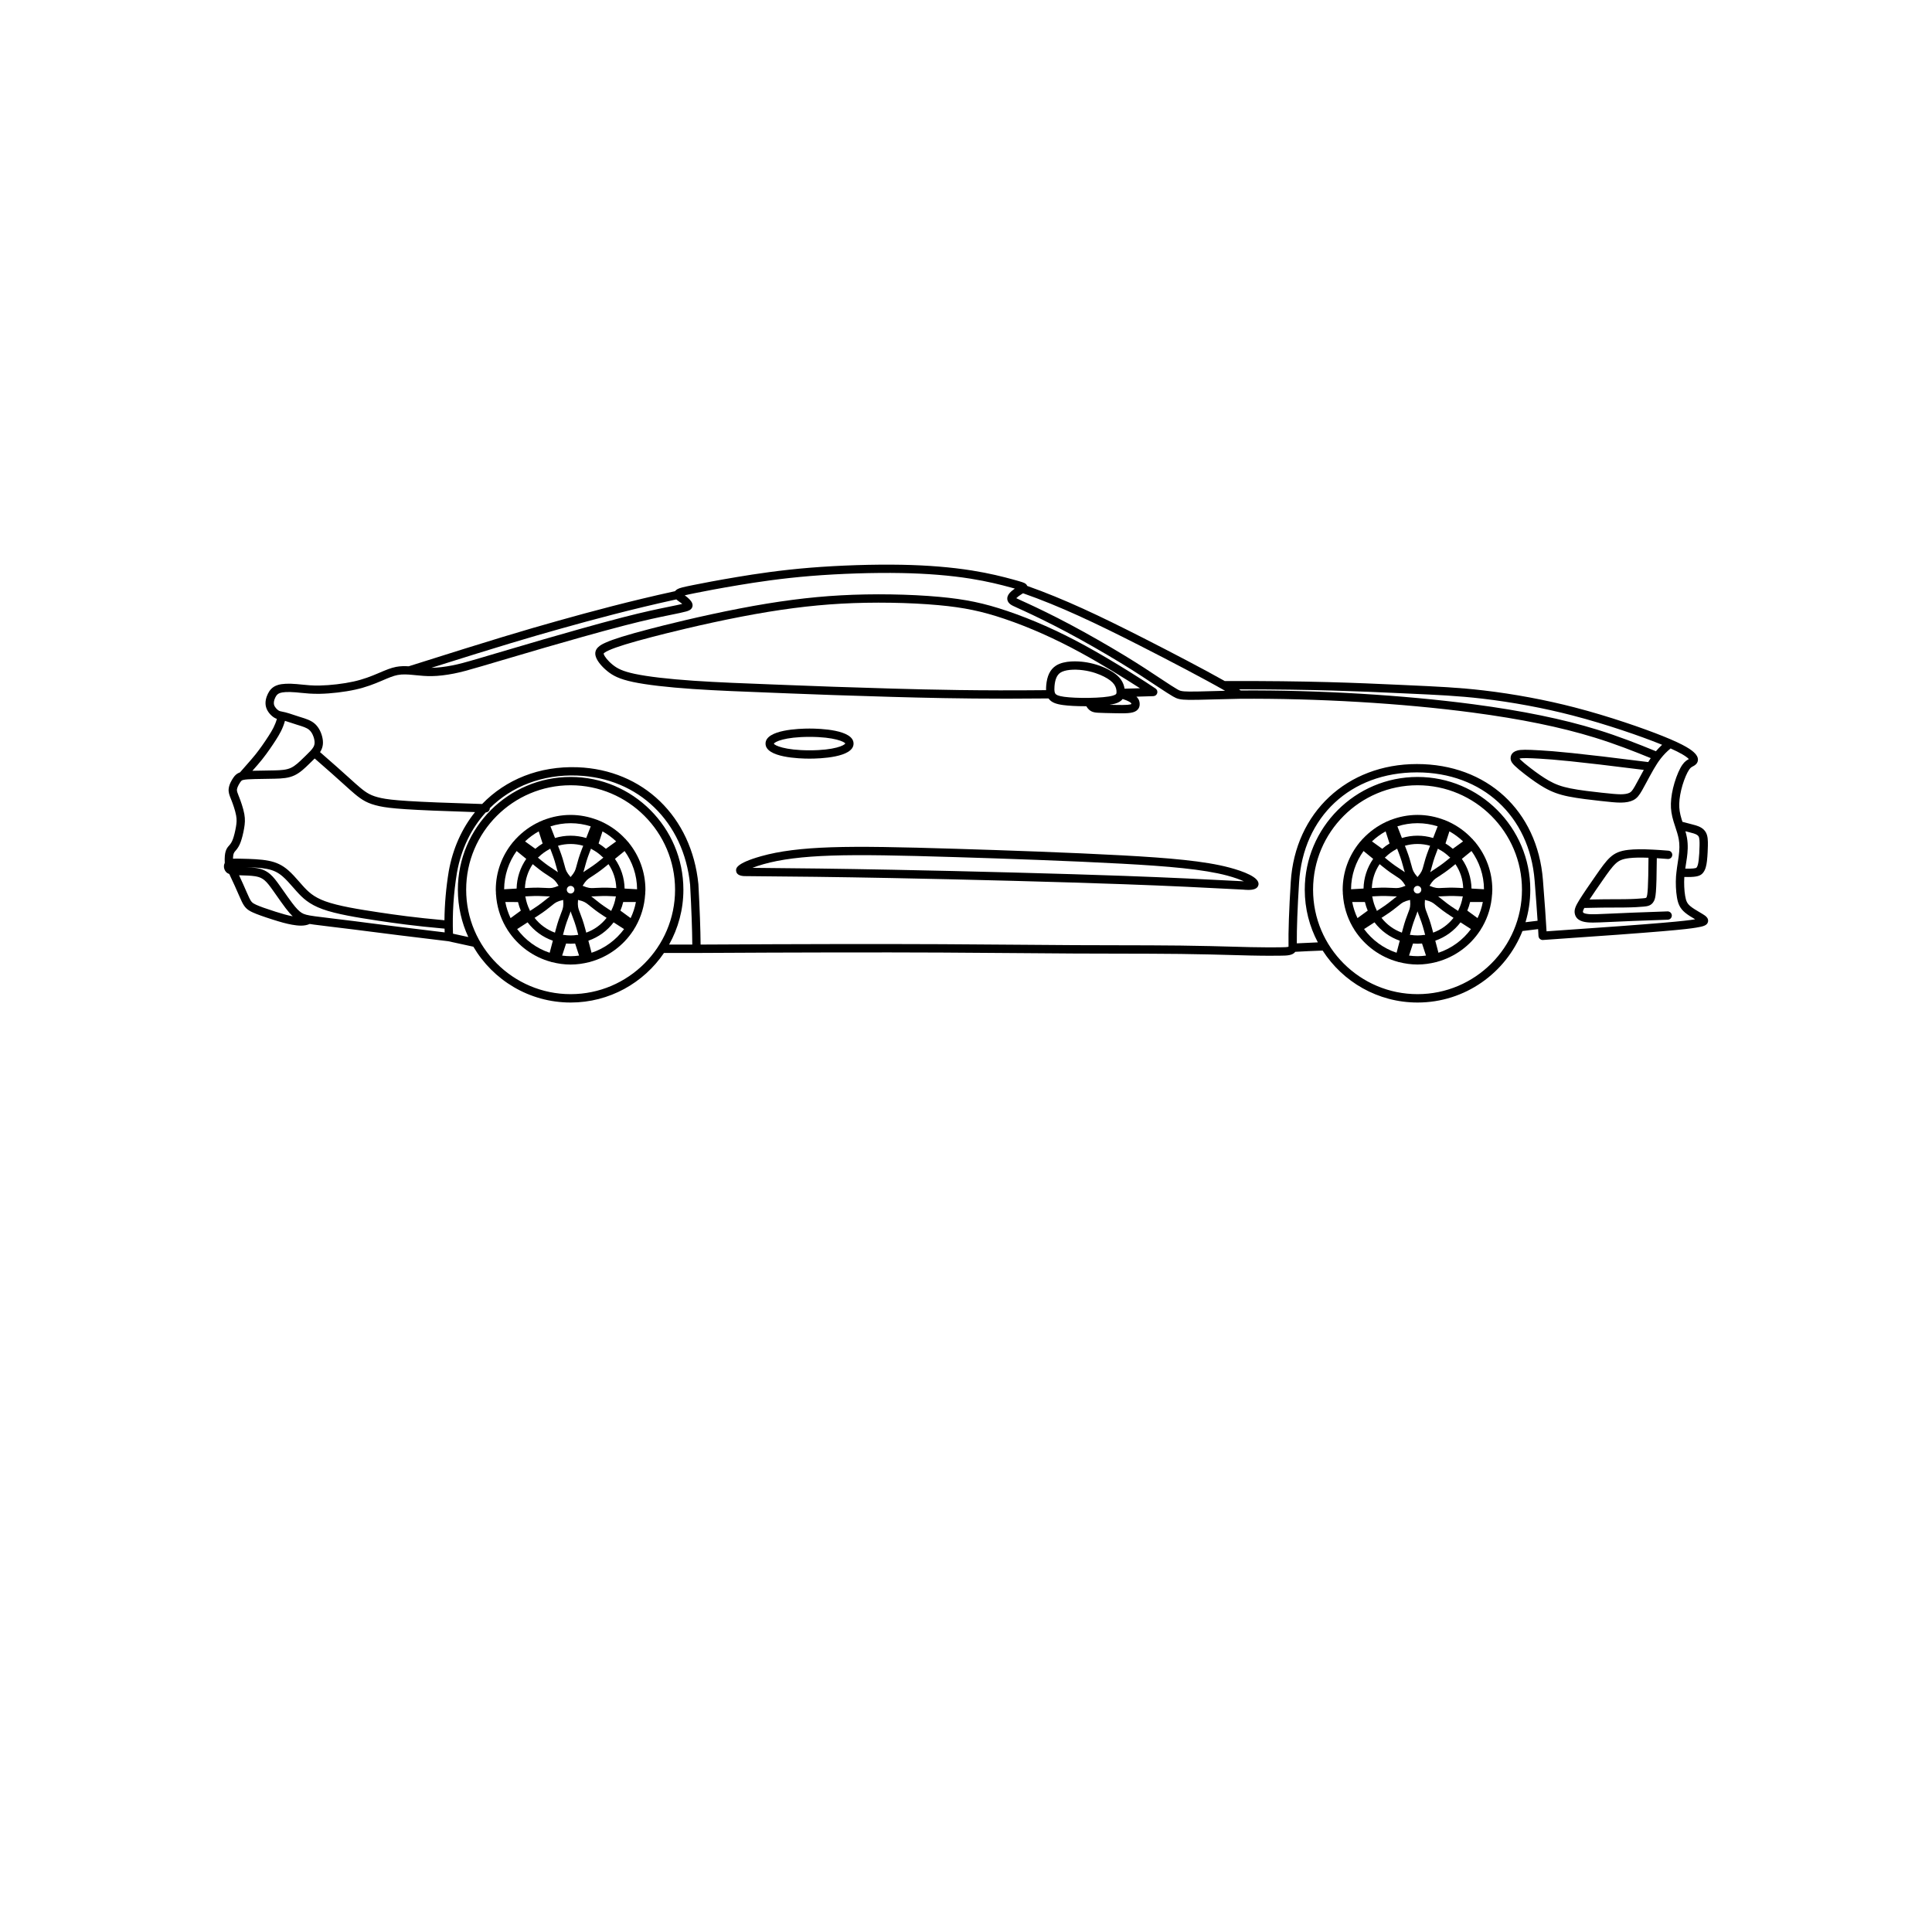 <?xml version="1.0" encoding="UTF-8"?>
<svg width="700pt" height="700pt" version="1.1" viewBox="0 0 700 700" xmlns="http://www.w3.org/2000/svg" xmlns:xlink="http://www.w3.org/1999/xlink">
 <defs>
  <symbol id="y" overflow="visible">
   <path d="m18.766-1.125c-0.969 0.5-1.98 0.875-3.031 1.125-1.043 0.258-2.137 0.391-3.281 0.391-3.398 0-6.09-0.945-8.078-2.844-1.992-1.906-2.984-4.484-2.984-7.734 0-3.258 0.992-5.836 2.984-7.734 1.988-1.906 4.68-2.859 8.078-2.859 1.145 0 2.238 0.133 3.281 0.391 1.051 0.25 2.062 0.625 3.031 1.125v4.219c-0.98-0.656-1.945-1.141-2.891-1.453-0.949-0.312-1.949-0.469-3-0.469-1.875 0-3.352 0.605-4.422 1.812-1.074 1.199-1.609 2.856-1.609 4.969 0 2.106 0.535 3.762 1.609 4.969 1.07 1.199 2.547 1.797 4.422 1.797 1.051 0 2.051-0.148 3-0.453 0.945-0.312 1.91-0.801 2.891-1.469z"/>
  </symbol>
  <symbol id="b" overflow="visible">
   <path d="m13.734-11.141c-0.438-0.195-0.871-0.344-1.297-0.438-0.418-0.102-0.84-0.156-1.266-0.156-1.262 0-2.231 0.406-2.906 1.219-0.68 0.805-1.016 1.953-1.016 3.453v7.062h-4.891v-15.312h4.891v2.516c0.625-1 1.344-1.727 2.156-2.188 0.82-0.469 1.801-0.703 2.938-0.703 0.164 0 0.344 0.012 0.531 0.031 0.195 0.012 0.477 0.039 0.844 0.078z"/>
  </symbol>
  <symbol id="a" overflow="visible">
   <path d="m17.641-7.703v1.406h-11.453c0.125 1.148 0.539 2.008 1.25 2.578 0.707 0.574 1.703 0.859 2.984 0.859 1.031 0 2.082-0.148 3.156-0.453 1.082-0.312 2.191-0.773 3.328-1.391v3.766c-1.156 0.438-2.312 0.766-3.469 0.984-1.156 0.227-2.312 0.344-3.469 0.344-2.773 0-4.93-0.703-6.469-2.109-1.531-1.406-2.297-3.379-2.297-5.922 0-2.5 0.754-4.461 2.266-5.891 1.508-1.438 3.582-2.156 6.219-2.156 2.406 0 4.332 0.73 5.781 2.188 1.445 1.449 2.172 3.383 2.172 5.797zm-5.031-1.625c0-0.926-0.273-1.672-0.812-2.234-0.543-0.57-1.25-0.859-2.125-0.859-0.949 0-1.719 0.266-2.312 0.797s-0.965 1.297-1.109 2.297z"/>
  </symbol>
  <symbol id="e" overflow="visible">
   <path d="m9.219-6.891c-1.023 0-1.793 0.172-2.312 0.516-0.512 0.344-0.766 0.855-0.766 1.531 0 0.625 0.207 1.117 0.625 1.469 0.414 0.344 0.988 0.516 1.719 0.516 0.926 0 1.703-0.328 2.328-0.984 0.633-0.664 0.953-1.492 0.953-2.484v-0.562zm7.469-1.844v8.734h-4.922v-2.266c-0.656 0.93-1.398 1.605-2.219 2.031-0.824 0.414-1.824 0.625-3 0.625-1.586 0-2.871-0.457-3.859-1.375-0.992-0.926-1.484-2.129-1.484-3.609 0-1.789 0.613-3.102 1.844-3.938 1.238-0.844 3.18-1.266 5.828-1.266h2.891v-0.391c0-0.77-0.309-1.332-0.922-1.688-0.617-0.363-1.57-0.547-2.859-0.547-1.055 0-2.031 0.105-2.938 0.312-0.898 0.211-1.73 0.523-2.5 0.938v-3.734c1.039-0.25 2.086-0.441 3.141-0.578 1.062-0.133 2.125-0.203 3.188-0.203 2.758 0 4.75 0.547 5.969 1.641 1.227 1.086 1.844 2.856 1.844 5.312z"/>
  </symbol>
  <symbol id="d" overflow="visible">
   <path d="m7.703-19.656v4.344h5.047v3.5h-5.047v6.5c0 0.711 0.141 1.188 0.422 1.438s0.836 0.375 1.672 0.375h2.516v3.5h-4.188c-1.938 0-3.312-0.398-4.125-1.203-0.805-0.812-1.203-2.18-1.203-4.109v-6.5h-2.422v-3.5h2.422v-4.344z"/>
  </symbol>
  <symbol id="g" overflow="visible">
   <path d="m12.766-13.078v-8.203h4.922v21.281h-4.922v-2.219c-0.668 0.906-1.406 1.57-2.219 1.984s-1.758 0.625-2.828 0.625c-1.887 0-3.434-0.75-4.641-2.25-1.211-1.5-1.812-3.426-1.812-5.781 0-2.363 0.602-4.297 1.812-5.797 1.207-1.5 2.754-2.25 4.641-2.25 1.062 0 2 0.215 2.812 0.641 0.82 0.43 1.566 1.086 2.234 1.969zm-3.219 9.922c1.039 0 1.836-0.379 2.391-1.141 0.551-0.77 0.828-1.883 0.828-3.344 0-1.457-0.277-2.566-0.828-3.328-0.555-0.77-1.352-1.156-2.391-1.156-1.043 0-1.84 0.387-2.391 1.156-0.555 0.762-0.828 1.871-0.828 3.328 0 1.461 0.273 2.574 0.828 3.344 0.551 0.762 1.348 1.141 2.391 1.141z"/>
  </symbol>
  <symbol id="l" overflow="visible">
   <path d="m10.5-3.156c1.051 0 1.852-0.379 2.406-1.141 0.551-0.77 0.828-1.883 0.828-3.344 0-1.457-0.277-2.566-0.828-3.328-0.555-0.77-1.355-1.156-2.406-1.156-1.055 0-1.859 0.387-2.422 1.156-0.555 0.773-0.828 1.883-0.828 3.328 0 1.449 0.273 2.559 0.828 3.328 0.562 0.773 1.367 1.156 2.422 1.156zm-3.25-9.922c0.676-0.883 1.422-1.539 2.234-1.969 0.82-0.426 1.766-0.641 2.828-0.641 1.895 0 3.445 0.75 4.656 2.25 1.207 1.5 1.812 3.434 1.812 5.797 0 2.356-0.605 4.281-1.812 5.781-1.211 1.5-2.762 2.25-4.656 2.25-1.062 0-2.008-0.211-2.828-0.625-0.812-0.426-1.559-1.086-2.234-1.984v2.219h-4.891v-21.281h4.891z"/>
  </symbol>
  <symbol id="f" overflow="visible">
   <path d="m0.344-15.312h4.891l4.125 10.391 3.5-10.391h4.891l-6.438 16.766c-0.648 1.695-1.402 2.883-2.266 3.562-0.867 0.688-2 1.031-3.406 1.031h-2.844v-3.219h1.531c0.832 0 1.438-0.137 1.812-0.406 0.383-0.262 0.68-0.73 0.891-1.406l0.141-0.422z"/>
  </symbol>
  <symbol id="k" overflow="visible">
   <path d="m14.953-3.719h-8.219l-1.312 3.719h-5.281l7.562-20.406h6.266l7.562 20.406h-5.281zm-6.906-3.781h5.578l-2.781-8.125z"/>
  </symbol>
  <symbol id="j" overflow="visible">
   <path d="m2.359-21.281h4.891v21.281h-4.891z"/>
  </symbol>
  <symbol id="x" overflow="visible">
   <path d="m6.219-7.828-5.516-7.484h5.172l3.141 4.531 3.172-4.531h5.172l-5.516 7.453 5.797 7.859h-5.188l-3.438-4.844-3.406 4.844h-5.188z"/>
  </symbol>
  <symbol id="i" overflow="visible">
   <path d="m17.75-9.328v9.328h-4.922v-7.141c0-1.32-0.031-2.234-0.094-2.734s-0.168-0.867-0.312-1.109c-0.188-0.312-0.449-0.555-0.781-0.734-0.324-0.176-0.695-0.266-1.109-0.266-1.023 0-1.824 0.398-2.406 1.188-0.586 0.781-0.875 1.871-0.875 3.266v7.531h-4.891v-15.312h4.891v2.234c0.738-0.883 1.52-1.539 2.344-1.969 0.832-0.426 1.75-0.641 2.75-0.641 1.77 0 3.113 0.547 4.031 1.641 0.914 1.086 1.375 2.656 1.375 4.719z"/>
  </symbol>
  <symbol id="w" overflow="visible">
   <path d="m16.781-19.766v4.312c-1.125-0.5-2.227-0.875-3.297-1.125-1.062-0.258-2.07-0.391-3.016-0.391-1.25 0-2.18 0.18-2.781 0.531-0.605 0.344-0.906 0.883-0.906 1.609 0 0.543 0.203 0.969 0.609 1.281 0.406 0.305 1.141 0.562 2.203 0.781l2.25 0.453c2.269 0.449 3.879 1.141 4.828 2.078 0.957 0.93 1.438 2.246 1.438 3.953 0 2.25-0.668 3.93-2 5.031-1.336 1.094-3.371 1.641-6.109 1.641-1.305 0-2.606-0.125-3.906-0.375-1.305-0.238-2.606-0.598-3.906-1.078v-4.453c1.301 0.699 2.562 1.227 3.781 1.578 1.219 0.344 2.391 0.516 3.516 0.516 1.156 0 2.035-0.188 2.641-0.562 0.613-0.383 0.922-0.938 0.922-1.656 0-0.633-0.211-1.125-0.625-1.469-0.418-0.344-1.246-0.656-2.484-0.938l-2.031-0.438c-2.043-0.438-3.539-1.133-4.484-2.094-0.938-0.957-1.406-2.25-1.406-3.875 0-2.031 0.656-3.594 1.969-4.688s3.195-1.641 5.656-1.641c1.125 0 2.273 0.086 3.453 0.25 1.188 0.168 2.414 0.422 3.688 0.766z"/>
  </symbol>
  <symbol id="h" overflow="visible">
   <path d="m2.359-21.281h4.891v11.594l5.625-5.625h5.688l-7.469 7.031 8.062 8.281h-5.938l-5.969-6.391v6.391h-4.891z"/>
  </symbol>
  <symbol id="c" overflow="visible">
   <path d="m9.641-12.188c-1.086 0-1.914 0.391-2.484 1.172-0.574 0.781-0.859 1.906-0.859 3.375s0.285 2.594 0.859 3.375c0.57 0.773 1.398 1.156 2.484 1.156 1.062 0 1.875-0.383 2.438-1.156 0.57-0.781 0.859-1.906 0.859-3.375s-0.289-2.594-0.859-3.375c-0.562-0.781-1.375-1.172-2.438-1.172zm0-3.5c2.633 0 4.691 0.715 6.172 2.141 1.477 1.418 2.219 3.387 2.219 5.906 0 2.512-0.742 4.481-2.219 5.906-1.48 1.418-3.539 2.125-6.172 2.125-2.648 0-4.715-0.707-6.203-2.125-1.492-1.426-2.234-3.394-2.234-5.906 0-2.519 0.742-4.488 2.234-5.906 1.488-1.426 3.555-2.141 6.203-2.141z"/>
  </symbol>
  <symbol id="v" overflow="visible">
   <path d="m0.984-15.312h4.766l2.562 10.547 2.578-10.547h4.094l2.578 10.438 2.578-10.438h4.75l-4.031 15.312h-5.344l-2.578-10.531-2.578 10.531h-5.344z"/>
  </symbol>
  <symbol id="u" overflow="visible">
   <path d="m14.312-14.828v3.719c-1.043-0.438-2.055-0.766-3.031-0.984-0.98-0.219-1.902-0.328-2.766-0.328-0.93 0-1.621 0.117-2.078 0.344-0.449 0.23-0.672 0.59-0.672 1.078 0 0.387 0.172 0.684 0.516 0.891 0.344 0.211 0.957 0.367 1.844 0.469l0.859 0.125c2.508 0.324 4.195 0.852 5.062 1.578 0.863 0.73 1.297 1.871 1.297 3.422 0 1.637-0.605 2.867-1.812 3.688-1.199 0.812-2.992 1.219-5.375 1.219-1.023 0-2.074-0.078-3.156-0.234-1.074-0.156-2.18-0.395-3.312-0.719v-3.719c0.969 0.48 1.961 0.84 2.984 1.078 1.031 0.23 2.078 0.344 3.141 0.344 0.957 0 1.676-0.129 2.156-0.391 0.477-0.27 0.719-0.664 0.719-1.188 0-0.438-0.168-0.758-0.5-0.969-0.336-0.219-0.996-0.383-1.984-0.5l-0.859-0.109c-2.18-0.27-3.703-0.773-4.578-1.516-0.875-0.738-1.312-1.859-1.312-3.359 0-1.625 0.551-2.828 1.656-3.609 1.113-0.789 2.82-1.188 5.125-1.188 0.895 0 1.836 0.074 2.828 0.219 1 0.137 2.082 0.352 3.25 0.641z"/>
  </symbol>
  <symbol id="t" overflow="visible">
   <path d="m12.422-21.281v3.219h-2.703c-0.688 0-1.172 0.125-1.453 0.375-0.273 0.25-0.406 0.688-0.406 1.312v1.062h4.188v3.5h-4.188v11.812h-4.891v-11.812h-2.438v-3.5h2.438v-1.062c0-1.664 0.461-2.898 1.391-3.703 0.926-0.801 2.367-1.203 4.328-1.203z"/>
  </symbol>
  <symbol id="s" overflow="visible">
   <path d="m16.547-12.766c0.613-0.945 1.348-1.672 2.203-2.172 0.852-0.5 1.789-0.75 2.812-0.75 1.758 0 3.098 0.547 4.016 1.641 0.926 1.086 1.391 2.656 1.391 4.719v9.328h-4.922v-7.984-0.359c0.008-0.133 0.016-0.32 0.016-0.562 0-1.082-0.164-1.863-0.484-2.344-0.312-0.488-0.824-0.734-1.531-0.734-0.93 0-1.648 0.387-2.156 1.156-0.512 0.762-0.773 1.867-0.781 3.312v7.516h-4.922v-7.984c0-1.695-0.148-2.785-0.438-3.266-0.293-0.488-0.812-0.734-1.562-0.734-0.938 0-1.664 0.387-2.172 1.156-0.512 0.762-0.766 1.859-0.766 3.297v7.531h-4.922v-15.312h4.922v2.234c0.602-0.863 1.289-1.516 2.062-1.953 0.781-0.438 1.641-0.656 2.578-0.656 1.062 0 2 0.258 2.812 0.766 0.812 0.512 1.426 1.23 1.844 2.156z"/>
  </symbol>
  <symbol id="r" overflow="visible">
   <path d="m17.75-9.328v9.328h-4.922v-7.109c0-1.344-0.031-2.266-0.094-2.766s-0.168-0.867-0.312-1.109c-0.188-0.312-0.449-0.555-0.781-0.734-0.324-0.176-0.695-0.266-1.109-0.266-1.023 0-1.824 0.398-2.406 1.188-0.586 0.781-0.875 1.871-0.875 3.266v7.531h-4.891v-21.281h4.891v8.203c0.738-0.883 1.52-1.539 2.344-1.969 0.832-0.426 1.75-0.641 2.75-0.641 1.77 0 3.113 0.547 4.031 1.641 0.914 1.086 1.375 2.656 1.375 4.719z"/>
  </symbol>
  <symbol id="q" overflow="visible">
   <path d="m2.578-20.406h5.875l7.422 14v-14h4.984v20.406h-5.875l-7.422-14v14h-4.984z"/>
  </symbol>
  <symbol id="p" overflow="visible">
   <path d="m2.188-5.969v-9.344h4.922v1.531c0 0.836-0.008 1.875-0.016 3.125-0.012 1.25-0.016 2.086-0.016 2.5 0 1.242 0.031 2.133 0.094 2.672 0.07 0.543 0.18 0.934 0.328 1.172 0.207 0.324 0.473 0.574 0.797 0.75 0.32 0.168 0.691 0.25 1.109 0.25 1.02 0 1.82-0.391 2.406-1.172 0.582-0.781 0.875-1.867 0.875-3.266v-7.562h4.891v15.312h-4.891v-2.219c-0.742 0.898-1.523 1.559-2.344 1.984-0.824 0.414-1.734 0.625-2.734 0.625-1.762 0-3.106-0.539-4.031-1.625-0.93-1.082-1.391-2.66-1.391-4.734z"/>
  </symbol>
  <symbol id="o" overflow="visible">
   <path d="m2.578-20.406h8.734c2.594 0 4.582 0.578 5.969 1.734 1.395 1.148 2.094 2.789 2.094 4.922 0 2.137-0.699 3.781-2.094 4.938-1.387 1.156-3.375 1.734-5.969 1.734h-3.484v7.078h-5.25zm5.25 3.812v5.703h2.922c1.02 0 1.805-0.25 2.359-0.75 0.562-0.5 0.844-1.203 0.844-2.109 0-0.914-0.281-1.617-0.844-2.109-0.555-0.488-1.34-0.734-2.359-0.734z"/>
  </symbol>
  <symbol id="n" overflow="visible">
   <path d="m2.359-15.312h4.891v15.031c0 2.051-0.496 3.617-1.484 4.703-0.98 1.082-2.406 1.625-4.281 1.625h-2.422v-3.219h0.859c0.926 0 1.562-0.211 1.906-0.625 0.352-0.418 0.531-1.246 0.531-2.484zm0-5.969h4.891v4h-4.891z"/>
  </symbol>
  <symbol id="m" overflow="visible">
   <path d="m14.719-14.828v3.984c-0.656-0.457-1.324-0.797-2-1.016-0.668-0.219-1.359-0.328-2.078-0.328-1.367 0-2.434 0.402-3.203 1.203-0.762 0.793-1.141 1.906-1.141 3.344 0 1.43 0.379 2.543 1.141 3.344 0.77 0.793 1.836 1.188 3.203 1.188 0.758 0 1.484-0.109 2.172-0.328 0.688-0.227 1.32-0.566 1.906-1.016v4c-0.762 0.281-1.539 0.488-2.328 0.625-0.781 0.145-1.574 0.219-2.375 0.219-2.762 0-4.922-0.707-6.484-2.125-1.555-1.414-2.328-3.383-2.328-5.906 0-2.531 0.773-4.504 2.328-5.922 1.562-1.414 3.723-2.125 6.484-2.125 0.801 0 1.594 0.074 2.375 0.219 0.781 0.137 1.555 0.352 2.328 0.641z"/>
  </symbol>
 </defs>
 <g>
  <path d="m617.68 331.69c-0.484-0.348-1.145-0.734-1.906-1.184-1.137-0.668-2.422-1.422-3.297-2.152-1.145-0.953-1.59-1.824-1.91-3.734-0.344-2.035-0.453-4.606-0.305-6.883 0.469 0.012 0.902 0.02 1.305 0.02 3.309 0 4.59-0.418 5.496-1.551 0.922-1.152 1.215-2.719 1.398-4.242 0.246-2.082 0.312-4.582 0.332-5.559 0.031-1.844 0-3.473-0.703-4.769-0.836-1.543-2.387-2.188-3.641-2.578-0.473-0.145-0.98-0.277-1.75-0.473-0.723-0.184-1.711-0.438-3.121-0.824-0.109-0.328-0.223-0.668-0.316-0.984-0.645-2.125-0.887-3.734-0.84-5.555 0.051-1.984 0.473-4.383 1.18-6.75 0.699-2.328 1.656-4.555 2.445-5.668 0.496-0.703 0.887-0.906 1.34-1.145 0.188-0.098 0.363-0.191 0.523-0.297 0.746-0.473 1.176-1.086 1.27-1.824 0.16-1.254-0.75-2.238-1.051-2.559-1.102-1.184-3.414-2.965-11.605-6.254-6.871-2.758-19.375-7.141-31.988-10.41-10.562-2.742-21.992-4.871-33.055-6.164-9.012-1.051-16.246-1.379-28.234-1.922l-3.352-0.152c-13.449-0.613-31.848-1.441-62.129-1.316-7.617-4.289-19.312-10.398-29.398-15.527-16.012-8.145-28.746-14.184-42.172-18.934-0.121-0.305-0.32-0.578-0.605-0.793-0.496-0.371-1.125-0.609-4.598-1.559-3.578-0.98-8.496-2.234-14.84-3.246-7.5-1.199-16.066-1.898-25.449-2.074-10.18-0.191-22.574 0.207-33.164 1.066-10.871 0.883-19.812 2.254-26.391 3.352-7.125 1.188-12.676 2.258-16.078 2.945-3.703 0.75-4.801 1.035-5.586 1.453-0.426 0.227-0.711 0.492-0.91 0.754-16.504 3.613-30.586 7.418-42.199 10.676-12.555 3.519-23.398 6.75-54.297 16.535-1.484-0.09-3.019-0.086-4.566 0.215-1.906 0.363-3.762 1.156-5.906 2.07l-0.582 0.246c-2.508 1.066-5.266 2.18-8.945 2.996-3.625 0.805-8.418 1.371-12.211 1.441-2.715 0.062-4.789-0.164-6.621-0.352-0.609-0.062-1.195-0.125-1.777-0.172-2.965-0.25-5.156-0.152-6.691 0.297-2.215 0.648-3.152 2.066-3.723 3.227-0.582 1.184-1.168 2.977-0.668 4.801 0.488 1.773 1.895 3.172 2.949 3.824 0.344 0.215 0.664 0.352 0.98 0.469-0.664 2.398-1.719 4.184-2.914 6.047-1.648 2.578-3.32 4.934-4.824 6.824-1.02 1.273-2.008 2.394-3.258 3.809-0.699 0.789-1.477 1.676-2.348 2.684-1.141 0.387-1.812 1.035-2.441 1.957-0.555 0.812-1.508 2.406-1.676 3.969-0.141 1.328 0.277 2.383 0.812 3.711l0.262 0.664c0.371 0.953 1.273 3.383 1.625 5.344 0.277 1.535 0.188 2.641-0.07 4.141-0.289 1.664-0.695 3.309-1.094 4.398-0.41 1.129-0.84 1.742-1.434 2.398-0.953 1.039-1.715 2.269-1.523 6.254-0.145 0.281-0.25 0.586-0.289 0.918-0.094 0.824 0.18 1.695 0.738 2.32 0.328 0.367 0.742 0.594 1.191 0.77 1.602 3.348 2.617 5.68 3.367 7.398 0.469 1.078 0.828 1.902 1.156 2.574 1.031 2.113 1.918 2.996 3.969 3.93 1.477 0.676 3.797 1.508 7.301 2.621 2.695 0.855 4.801 1.461 6.969 1.844 0.992 0.176 2.106 0.332 3.215 0.332 1.102 0 2.191-0.172 3.16-0.609 0.473 0.078 0.977 0.156 1.543 0.234 1.68 0.234 3.894 0.5 6.648 0.828 2.199 0.262 4.746 0.566 7.641 0.93l5.023 0.641c6.062 0.777 14.359 1.84 29.332 3.625l9.109 1.984c7.106 12.086 20.238 20.227 35.242 20.227 14.051 0 26.465-7.129 33.82-17.957h11.777 0.008c37.957-0.211 65.355-0.25 88.84-0.145 11.102 0.051 20.43 0.129 28.906 0.203 6.773 0.059 13.008 0.109 19.168 0.141 5.367 0.027 10.68 0.035 15.816 0.043 8.141 0.016 15.828 0.027 22.578 0.109 7.773 0.094 14.285 0.273 19.512 0.418 2.168 0.059 4.102 0.113 5.797 0.152 2.969 0.066 5.227 0.086 7.023 0.086 1.445 0 2.598-0.012 3.586-0.023l0.625-0.008c2.031-0.02 4.102-0.066 5.106-1.391 2.809-0.164 6.129-0.316 9.91-0.457 7.273 11.312 19.965 18.828 34.383 18.828 17.25 0 32.031-10.754 38.012-25.906l5.672-0.695c0.055 0.918 0.098 1.773 0.133 2.5 0 0.008 0.004 0.012 0.004 0.016 0 0.004-0.004 0.012-0.004 0.016 0.008 0.105 0.051 0.199 0.078 0.297 0.023 0.082 0.027 0.172 0.066 0.246 0.051 0.105 0.129 0.188 0.199 0.277 0.047 0.059 0.078 0.125 0.129 0.176 0.09 0.086 0.199 0.141 0.309 0.199 0.055 0.031 0.102 0.078 0.16 0.102 0.176 0.07 0.363 0.109 0.562 0.109h0.07 0.004 0.027c44.785-3.051 51.973-3.883 55.5-4.473 2.469-0.414 3.996-0.734 4.316-2.109 0.281-1.262-0.809-2.043-1.164-2.301zm-4.129-29.754c1.055 0.328 1.637 0.68 1.887 1.137 0.352 0.652 0.363 1.977 0.34 3.281-0.035 1.973-0.148 3.887-0.312 5.258-0.172 1.438-0.402 2.273-0.758 2.715-0.258 0.32-1.621 0.449-4.106 0.402 0.082-0.57 0.168-1.141 0.258-1.699 0.125-0.789 0.25-1.566 0.352-2.336 0.254-1.91 0.484-4.449 0.008-7.148-0.141-0.801-0.34-1.594-0.566-2.375 0.5 0.129 0.934 0.242 1.293 0.336 0.711 0.18 1.176 0.297 1.605 0.43zm-107.79-50.848 3.352 0.152c11.918 0.539 19.113 0.863 28.02 1.902 10.93 1.277 22.219 3.383 32.648 6.09 12.477 3.238 24.832 7.566 31.621 10.293 0.281 0.113 0.535 0.223 0.809 0.332-0.84 0.77-1.582 1.547-2.242 2.332-6.457-2.644-13.414-5.402-21.297-7.832-12.449-3.836-27.105-6.84-44.812-9.184-25.484-3.371-56.188-5.184-84.312-5.004-0.207-0.133-0.414-0.266-0.645-0.41 27.184-0.016 44.215 0.754 56.859 1.328zm-136.8-35c0.535-0.398 1.164-0.793 1.66-1.105l0.047-0.031c13.465 4.723 26.219 10.77 42.328 18.965 10.816 5.504 23.477 12.125 30.879 16.371-1.695 0.043-3.246 0.086-4.648 0.121-3.738 0.102-6.43 0.18-8.289 0.156-3.027-0.031-3.496-0.301-4.43-0.844-1.152-0.668-2.836-1.746-5.82-3.727l-0.84-0.555c-2.902-1.93-6.879-4.57-12.203-7.812-6.219-3.789-13.652-8.027-19.887-11.344-6.332-3.367-11.875-6.016-15.406-7.644-0.984-0.453-1.762-0.805-2.375-1.082-0.836-0.379-1.406-0.637-1.766-0.828 0.152-0.156 0.387-0.367 0.75-0.641zm-165.78 11.68c11.531-3.234 25.508-7.012 41.863-10.598 0.309 0.281 0.656 0.547 1.043 0.816 0.25 0.176 0.52 0.363 0.781 0.566 0.113 0.09 0.223 0.176 0.316 0.262-1.078 0.266-2.781 0.613-5.496 1.168-3.238 0.66-8.129 1.656-16.125 3.719-9.348 2.414-22.047 6.051-28.781 8-6.609 1.914-12.477 3.656-17.199 5.055l-5.676 1.68c-5.488 1.613-7.641 2.184-10.016 2.652-2.707 0.535-5.285 0.836-7.453 0.871h-0.137c25.352-7.996 35.406-10.973 46.879-14.191zm-108.25 47.441c1.984-2.488 3.82-5.223 5.008-7.078 1.305-2.035 2.531-4.117 3.305-6.953 0.676 0.195 1.48 0.461 2.32 0.742 0.641 0.215 1.309 0.434 1.973 0.645l0.629 0.195c1.477 0.457 2.875 0.887 3.777 1.621 1.145 0.934 1.66 2.461 1.867 3.289 0.305 1.227 0.238 2.109-0.219 2.949-0.512 0.938-1.594 1.984-2.844 3.195l-0.859 0.828c-1.406 1.375-2.863 2.801-4.445 3.547-1.637 0.773-3.598 0.879-5.992 0.938-1.277 0.031-2.625 0.051-3.914 0.07-1.176 0.02-2.305 0.035-3.297 0.059-0.289 0.008-0.535 0.016-0.801 0.023 0.043-0.047 0.09-0.102 0.133-0.148 1.23-1.391 2.293-2.59 3.359-3.922zm-7.715 29.824c0.461-1.266 0.91-3.055 1.23-4.914 0.305-1.754 0.422-3.234 0.07-5.191-0.398-2.219-1.379-4.867-1.781-5.902l-0.273-0.691c-0.457-1.141-0.672-1.715-0.613-2.273 0.07-0.641 0.516-1.633 1.168-2.59 0.449-0.66 0.613-0.758 1.102-0.879 0.824-0.207 2.273-0.281 4.195-0.324 0.984-0.023 2.106-0.039 3.269-0.059 1.297-0.02 2.652-0.039 3.941-0.07 2.754-0.066 5.035-0.199 7.203-1.227 2.039-0.961 3.754-2.637 5.266-4.117l0.844-0.82c0.414-0.402 0.805-0.785 1.18-1.16 4.914 4.262 8.082 7.117 10.422 9.23 1.695 1.531 2.922 2.637 4.012 3.555 2.758 2.316 4.805 3.578 8.977 4.484 3.918 0.852 10.043 1.383 34.68 2.156-4.719 5.879-8.039 13.137-9.523 21.449-0.98 5.961-1.496 11.902-1.555 17.734-10.754-0.965-17.66-1.945-23.809-2.867-7.215-1.086-14.656-2.289-19.367-4.004-4.293-1.562-6.262-3.504-8.219-5.695-0.402-0.449-0.793-0.895-1.168-1.324-1.379-1.574-2.688-3.059-4.102-4.277-2.117-1.828-4.246-2.844-7.113-3.402-2.887-0.562-6.598-0.648-9.309-0.715l-0.539-0.012c-1.254-0.031-2.219-0.051-3 0 0.039-1.867 0.438-2.328 0.855-2.785 0.883-0.977 1.469-1.965 1.957-3.309zm12.559 25.277c-3.336-1.059-5.613-1.875-6.961-2.488-1.41-0.645-1.785-1.02-2.512-2.508-0.312-0.641-0.656-1.43-1.102-2.457-0.617-1.422-1.418-3.254-2.574-5.727l0.664 0.02c1.633 0.039 3.66 0.09 5.141 0.332 1.879 0.305 2.793 0.922 3.504 1.539 0.906 0.789 1.742 1.879 3.062 3.742l1.082 1.535c1.102 1.57 2.348 3.352 3.426 4.762 0.969 1.273 1.781 2.211 2.543 2.941-1.902-0.363-3.766-0.895-6.273-1.691zm28.637 3.441c-2.902-0.363-5.453-0.668-7.66-0.934-2.731-0.328-4.926-0.59-6.59-0.82-2.91-0.402-3.965-0.68-4.91-1.281-0.953-0.605-1.926-1.617-3.348-3.484-1.039-1.363-2.269-3.117-3.356-4.664l-1.09-1.547c-1.246-1.754-2.297-3.184-3.539-4.269-1.395-1.215-2.934-1.906-5-2.242-1.141-0.188-2.492-0.27-3.781-0.32 2.414 0.066 5.309 0.191 7.539 0.629 2.348 0.457 4.004 1.246 5.723 2.727 1.254 1.082 2.438 2.426 3.805 3.984 0.383 0.438 0.777 0.887 1.188 1.344 2.152 2.406 4.492 4.719 9.438 6.519 4.973 1.812 12.582 3.047 19.949 4.156 6.254 0.941 13.289 1.938 24.301 2.918 0.008 0.453 0.012 0.906 0.027 1.359-13.914-1.664-21.828-2.676-27.656-3.422zm78.332 26.449c-20.867 0-37.844-16.977-37.844-37.844 0-20.867 16.977-37.844 37.844-37.844 20.867 0 37.844 16.977 37.844 37.844 0 20.867-16.977 37.844-37.844 37.844zm40.859-37.84c0-22.527-18.328-40.855-40.855-40.855s-40.855 18.328-40.855 40.855c0 6.121 1.363 11.93 3.785 17.148l-5.551-1.211c-0.262-7.219 0.203-14.645 1.43-22.098 1.543-8.637 5.211-16.066 10.441-21.848 0.793-0.023 1.441-0.652 1.465-1.453 0-0.027-0.012-0.047-0.012-0.074 7.957-7.918 19.078-12.316 31.719-11.824 22.172 0.84 38.602 16.766 40.871 39.559 0.484 8.953 0.746 16.219 0.789 21.684h-8.406c3.293-5.891 5.18-12.668 5.18-19.883zm265.99 37.84c-20.867 0-37.844-16.977-37.844-37.844 0-20.867 16.977-37.844 37.844-37.844s37.844 16.977 37.844 37.844c0 20.867-16.977 37.844-37.844 37.844zm39.121-26.062c1.125-3.731 1.738-7.684 1.738-11.777 0-22.527-18.328-40.855-40.855-40.855-22.531 0-40.859 18.328-40.859 40.855 0 6.887 1.719 13.379 4.742 19.078-2.828 0.109-5.375 0.23-7.625 0.355-0.035-5.367 0.238-12.762 0.82-22.062 1.488-23.855 18.648-39.883 42.699-39.883 23.664 0 40.801 15.75 42.648 39.195 0.465 5.914 0.824 10.777 1.07 14.562zm61.305-1.035c-3.414 0.57-10.418 1.379-53.676 4.336-0.223-4.094-0.664-10.348-1.316-18.637-1.98-25.105-20.328-41.973-45.656-41.973-25.344 0-44.141 17.562-45.707 42.711-0.629 10.078-0.902 17.961-0.812 23.477-0.453 0.176-1.734 0.191-2.773 0.203l-0.539 0.008c-2.195 0.023-5.199 0.055-10.508-0.062-1.691-0.039-3.621-0.094-5.781-0.152-5.238-0.145-11.762-0.324-19.562-0.418-6.766-0.082-14.461-0.094-22.609-0.109-5.133-0.008-10.445-0.02-15.809-0.043-6.156-0.031-12.387-0.082-19.16-0.141-8.48-0.07-17.809-0.152-28.918-0.203-23.176-0.105-50.18-0.066-87.359 0.137-0.043-5.516-0.309-12.84-0.797-21.906-2.434-24.422-20.023-41.438-43.762-42.34-13.875-0.508-26.035 4.445-34.59 13.316-26.324-0.809-32.84-1.348-36.621-2.168-3.594-0.781-5.207-1.773-7.676-3.848-1.07-0.898-2.269-1.98-3.93-3.481-2.356-2.125-5.547-5.008-10.512-9.309 0.094-0.145 0.203-0.289 0.285-0.438 0.832-1.52 0.992-3.148 0.504-5.121-0.512-2.059-1.535-3.797-2.887-4.898-1.359-1.105-3.106-1.645-4.793-2.168l-0.613-0.191c-0.648-0.203-1.301-0.418-1.926-0.629-1.141-0.379-2.219-0.738-3.098-0.957-0.375-0.094-0.695-0.156-0.996-0.215-0.004 0-0.008-0.004-0.012-0.004h-0.012c-0.031-0.008-0.074-0.016-0.102-0.023-0.684-0.133-1-0.199-1.371-0.43-0.621-0.387-1.406-1.242-1.637-2.066-0.195-0.711-0.031-1.656 0.465-2.668 0.473-0.961 0.961-1.395 1.863-1.66 0.793-0.23 2.402-0.453 5.59-0.184 0.562 0.047 1.129 0.105 1.719 0.168 1.918 0.195 4.094 0.418 6.988 0.363 3.977-0.074 9.004-0.668 12.809-1.516 3.93-0.871 6.836-2.039 9.473-3.164l0.586-0.25c2.066-0.883 3.699-1.578 5.289-1.883 1.785-0.34 3.691-0.207 5.488-0.035l1.031 0.102c1.758 0.176 3.75 0.375 5.898 0.336 2.348-0.039 5.109-0.359 7.988-0.93 2.719-0.535 5.258-1.242 10.281-2.719l5.68-1.68c4.715-1.398 10.578-3.137 17.18-5.051 6.719-1.945 19.387-5.57 28.695-7.977 7.918-2.047 12.766-3.031 15.992-3.688 3.356-0.684 5.203-1.059 6.324-1.383 0.809-0.234 1.711-0.555 2.117-1.402 0.172-0.352 0.312-0.918 0.027-1.625-0.379-0.938-1.453-1.871-2.062-2.344-0.207-0.16-0.418-0.316-0.629-0.465 0.816-0.207 2-0.457 3.566-0.773 3.379-0.684 8.895-1.746 15.977-2.926 6.519-1.086 15.379-2.441 26.141-3.32 10.496-0.852 22.781-1.25 32.863-1.059 9.246 0.176 17.668 0.859 25.031 2.035 6.199 0.992 11.016 2.219 14.516 3.18 0.375 0.105 0.949 0.262 1.527 0.422-0.191 0.133-0.379 0.266-0.559 0.398-1.02 0.758-1.641 1.441-1.953 2.141-0.52 1.156-0.188 2.332 0.887 3.144 0.5 0.379 1.086 0.641 2.641 1.348 0.609 0.277 1.379 0.625 2.356 1.074 3.5 1.613 8.984 4.234 15.254 7.57 6.188 3.289 13.562 7.496 19.73 11.258 5.277 3.215 9.223 5.836 12.105 7.75l0.84 0.559c3.078 2.039 4.754 3.113 5.973 3.82 1.484 0.859 2.434 1.215 5.914 1.25 1.906 0.02 4.629-0.055 8.402-0.156 2.719-0.074 5.973-0.16 9.832-0.238 28.117-0.207 58.84 1.609 84.32 4.977 17.535 2.32 32.031 5.289 44.316 9.074 7.477 2.305 14.137 4.918 20.328 7.449-0.316 0.477-0.625 0.953-0.91 1.43-26.477-3.352-34.047-3.945-39.055-4.238-5.148-0.301-7.012-0.293-8.312 0.035-2.445 0.617-2.523 2.402-2.492 2.938 0.07 1.125 0.781 1.906 1.504 2.609 0.828 0.809 2.008 1.801 3.715 3.117 2.672 2.066 5.039 3.691 7.035 4.828 2.723 1.555 5.25 2.477 8.73 3.184 3.609 0.73 8.473 1.27 11.691 1.625 3.215 0.352 5.363 0.59 7.133 0.59h0.113c1.922-0.012 3.418-0.312 4.574-0.91 1.34-0.699 2.106-1.738 3.137-3.531 0.438-0.766 0.953-1.727 1.539-2.812 0.719-1.344 1.547-2.883 2.465-4.488 0.105-0.184 0.207-0.363 0.316-0.547 0.004-0.012 0.012-0.02 0.02-0.031 1.418-2.438 3.117-4.965 5.996-7.305 3.445 1.543 5.66 2.836 6.609 3.852-0.59 0.312-1.449 0.793-2.328 2.039-0.988 1.398-2.062 3.844-2.871 6.543-0.785 2.613-1.25 5.289-1.305 7.535-0.055 2.137 0.234 4.082 0.969 6.508 0.184 0.609 0.395 1.242 0.605 1.883 0.496 1.5 1.012 3.055 1.273 4.535 0.316 1.789 0.309 3.711-0.027 6.227-0.098 0.746-0.219 1.496-0.34 2.262-0.176 1.105-0.34 2.254-0.469 3.434-0.008 0.047-0.031 0.086-0.031 0.133 0 0.023 0.012 0.043 0.012 0.066-0.047 0.441-0.105 0.871-0.137 1.328-0.168 2.504-0.043 5.348 0.336 7.606 0.375 2.215 0.996 3.918 2.953 5.547 1.047 0.871 2.426 1.688 3.644 2.402-0.047 0.012-0.105 0.02-0.164 0.027zm-18.445-54.152c-0.625 1.129-1.203 2.199-1.723 3.172-0.566 1.059-1.07 1.992-1.496 2.738-0.945 1.648-1.371 2.074-1.914 2.356-0.707 0.371-1.785 0.562-3.195 0.57-1.57-0.016-3.426-0.191-6.898-0.57-3.164-0.348-7.945-0.875-11.422-1.582-3.184-0.645-5.379-1.445-7.832-2.844-1.875-1.07-4.125-2.617-6.688-4.598-1.59-1.23-2.723-2.176-3.453-2.891-0.207-0.199-0.344-0.348-0.434-0.449 0.016-0.004 0.035-0.008 0.051-0.016 1.027-0.258 3.492-0.176 7.402 0.051 4.875 0.285 12.227 0.859 37.602 4.062z"/>
  <path d="m286.29 251.25c9.621 0.375 19.574 0.758 36.855 1.246 11.332 0.32 24.527 0.645 41.676 0.645 4.715 0 9.738-0.027 15.094-0.082 0.066 0.094 0.125 0.191 0.203 0.285 0.953 1.141 2.414 1.75 5.039 2.106 2.039 0.277 4.898 0.43 8.004 0.43 0.141 0 0.285-0.004 0.426-0.004 1.219 2.035 2.613 2.281 4.383 2.371 1.355 0.07 3.426 0.129 6.152 0.172 0.859 0.016 1.625 0.027 2.316 0.027 0.863 0 1.609-0.02 2.262-0.07 1.438-0.113 2.387-0.387 3.078-0.891 0.648-0.473 1.363-1.391 1.09-3.059-0.129-0.77-0.484-1.422-1.117-2.008 2.012-0.059 4.055-0.121 6.133-0.188 0.652-0.02 1.215-0.457 1.398-1.082s-0.055-1.297-0.594-1.668c-2.926-2.016-14.938-9.781-25.703-15.656-9.48-5.176-18.93-9.371-28.086-12.465-8.438-2.856-15.09-4.238-24.543-5.106-10.766-0.988-24.113-1.195-35.703-0.551-11.406 0.629-23.031 2.141-36.59 4.754-14.387 2.769-27.633 6.121-32.66 7.434-8.203 2.141-13.141 3.672-16 4.957-1.5 0.676-4.621 2.082-3.473 5.242 0.566 1.566 2.141 3.492 4.211 5.152 1.938 1.559 4.254 2.809 9.266 3.867 4.84 1.023 12.328 1.898 21.652 2.531 8.566 0.582 18.816 0.973 28.73 1.352zm96.141 0.156c-0.25-0.301-0.52-0.883-0.367-2.773 0.199-2.488 0.902-4.098 2.141-4.914 1.535-1.008 4.684-1.352 8.215-0.883 3.348 0.441 5.961 1.496 7.562 2.309 1.801 0.91 3.016 1.848 3.715 2.859 0.574 0.832 0.879 1.855 0.84 2.805-0.023 0.516-0.035 0.852-1.367 1.238-1.602 0.461-4.769 0.754-8.699 0.809h-0.031-0.004c-3.402 0.051-6.715-0.102-8.863-0.391-2.254-0.309-2.863-0.73-3.141-1.059zm26.039 3.965c-1.039 0.082-2.496 0.062-4.293 0.035-0.797-0.012-1.516-0.027-2.191-0.043 0.742-0.113 1.43-0.25 2.016-0.418 1.277-0.367 2.18-0.922 2.762-1.684 2.195 0.719 3.078 1.316 3.133 1.66 0.012 0.078 0.02 0.137 0.02 0.18-0.156 0.07-0.555 0.199-1.445 0.27zm-178.43-11.207c-4.438-0.938-6.352-1.945-8-3.269-1.828-1.469-2.957-2.981-3.266-3.828-0.066-0.176-0.066-0.254-0.07-0.254 0.023-0.051 0.25-0.445 1.945-1.211 2.664-1.199 7.594-2.723 15.523-4.789 5-1.305 18.172-4.637 32.469-7.391 13.418-2.586 24.918-4.082 36.184-4.703 11.453-0.637 24.637-0.43 35.262 0.543 9.191 0.844 15.656 2.188 23.852 4.957 8.988 3.039 18.277 7.164 27.609 12.258 7.871 4.293 16.402 9.605 21.496 12.891-1.902 0.055-3.75 0.105-5.59 0.156-0.176-1.137-0.602-2.25-1.273-3.227-0.992-1.438-2.574-2.695-4.836-3.84-2.598-1.312-5.547-2.215-8.531-2.606-2.055-0.273-7.172-0.68-10.266 1.355-2.066 1.359-3.211 3.711-3.488 7.191-0.043 0.551-0.066 1.109-0.047 1.66-24.32 0.242-41.535-0.168-55.781-0.57-17.27-0.488-27.211-0.871-36.824-1.246l-6.496-0.25c-9.891-0.375-20.121-0.766-28.641-1.348-9.18-0.629-16.523-1.484-21.23-2.481z"/>
  <path d="m585.51 328.82c1.164-0.004 2.195-0.004 3.121-0.016 3.371-0.039 5.422-0.188 6.832-0.316 1.363-0.121 2.906-0.262 3.809-2.062 0.586-1.172 0.93-2.539 1.02-15.492 1.227 0.078 2.535 0.172 3.973 0.289 0.852 0.066 1.559-0.547 1.625-1.379 0.07-0.828-0.547-1.559-1.379-1.625-2.125-0.176-3.992-0.301-5.691-0.387-0.008 0-0.016-0.004-0.023-0.004h-0.008c-0.004 0-0.008 0.004-0.012 0.004-3.785-0.191-6.609-0.16-8.77 0.086-3.019 0.348-4.887 1.117-6.66 2.746-1.625 1.492-3.156 3.688-5.094 6.469-2.312 3.316-4.637 6.688-5.984 8.863-1.43 2.309-2.039 3.68-1.652 5.219 0.625 2.469 3.25 2.902 5.176 3.016 0.398 0.023 0.828 0.035 1.324 0.035 1.418 0 3.379-0.09 6.66-0.238 4.172-0.191 10.48-0.477 20.496-0.801 0.832-0.027 1.484-0.723 1.457-1.555-0.027-0.832-0.746-1.488-1.555-1.457-10.039 0.324-16.355 0.613-20.539 0.801-4.32 0.195-6.289 0.285-7.672 0.207-0.531-0.031-2.281-0.176-2.426-0.742-0.051-0.203-0.008-0.562 0.488-1.508 4.988-0.141 8.578-0.148 11.484-0.152zm-4.777-9.965c1.832-2.629 3.277-4.703 4.66-5.973 1.102-1.012 2.269-1.66 4.965-1.969 1.746-0.203 3.992-0.246 6.922-0.133-0.074 10.863-0.316 13.523-0.703 14.297-0.125 0.254-0.148 0.297-1.383 0.41-1.355 0.121-3.328 0.266-6.594 0.305-0.918 0.012-1.938 0.012-3.094 0.016-2.394 0.004-5.535 0.012-9.594 0.102 1.312-2.004 3.066-4.539 4.82-7.055z"/>
  <path d="m277.37 269.42c0 5.059 12.207 5.449 15.945 5.449 3.742 0 15.945-0.395 15.945-5.449s-12.207-5.449-15.945-5.449-15.945 0.395-15.945 5.449zm28.887-0.051c-0.262 0.664-3.82 2.484-12.938 2.484-9.121 0-12.676-1.82-12.938-2.387 0.262-0.664 3.82-2.484 12.938-2.484 9.117 0.004 12.672 1.824 12.938 2.387z"/>
  <path d="m233.78 323.7c0.023-0.445 0.066-0.887 0.066-1.34 0-6.453-2.273-12.379-6.051-17.035-0.023-0.031-0.027-0.07-0.055-0.102-0.016-0.02-0.043-0.027-0.059-0.047-0.266-0.32-0.555-0.617-0.832-0.926-0.02-0.031-0.023-0.07-0.047-0.102-0.078-0.109-0.184-0.184-0.285-0.262-2.383-2.551-5.242-4.633-8.445-6.117-0.074-0.039-0.133-0.094-0.211-0.117-0.016-0.004-0.031 0-0.047-0.004-0.383-0.172-0.773-0.336-1.164-0.488-0.035-0.02-0.062-0.051-0.102-0.062-0.047-0.02-0.094-0.012-0.141-0.023-3.008-1.152-6.258-1.812-9.668-1.812-3.41 0-6.66 0.66-9.664 1.812-0.047 0.012-0.098 0.008-0.145 0.027-0.039 0.016-0.062 0.047-0.102 0.066-0.395 0.156-0.781 0.316-1.164 0.488-0.016 0.004-0.031 0-0.047 0.004-0.082 0.027-0.141 0.082-0.215 0.121-3.207 1.484-6.066 3.57-8.449 6.121-0.098 0.078-0.199 0.148-0.277 0.258-0.023 0.031-0.023 0.066-0.043 0.098-0.277 0.309-0.57 0.605-0.836 0.93-0.016 0.02-0.039 0.027-0.059 0.047-0.023 0.031-0.031 0.066-0.051 0.098-3.777 4.66-6.055 10.586-6.055 17.039 0 0.453 0.047 0.895 0.066 1.344-0.004 0.059-0.027 0.113-0.027 0.176 0.004 0.059 0.031 0.109 0.043 0.168 0.262 4.203 1.465 8.148 3.434 11.621 0.027 0.047 0.035 0.102 0.066 0.145 0.012 0.016 0.031 0.02 0.043 0.035 0.199 0.348 0.41 0.691 0.625 1.027 0.027 0.051 0.031 0.109 0.062 0.16 0.035 0.055 0.082 0.098 0.125 0.145 3.598 5.484 9.129 9.57 15.621 11.32 0.047 0.016 0.082 0.051 0.129 0.062 0.082 0.02 0.16 0.023 0.242 0.031 2.141 0.547 4.371 0.867 6.676 0.867 2.309 0 4.535-0.32 6.676-0.867 0.078-0.008 0.16-0.012 0.238-0.031 0.047-0.012 0.082-0.047 0.129-0.062 6.488-1.75 12.023-5.836 15.621-11.324 0.043-0.047 0.086-0.09 0.121-0.145 0.031-0.051 0.035-0.105 0.062-0.156 0.215-0.34 0.426-0.68 0.625-1.027 0.012-0.016 0.031-0.02 0.043-0.035 0.031-0.043 0.039-0.098 0.066-0.145 1.965-3.473 3.172-7.414 3.434-11.617 0.012-0.059 0.039-0.109 0.043-0.172 0.012-0.074-0.016-0.129-0.02-0.191zm-50.699 3.117 4.606 0.012c0.25 1.062 0.586 2.106 1.012 3.113l-3.707 2.711c-0.871-1.836-1.527-3.785-1.91-5.836zm12.109-25.59 1.414 4.391c-0.934 0.566-1.82 1.207-2.648 1.922l-3.719-2.684c1.488-1.406 3.144-2.637 4.953-3.629zm28.059 3.629-3.719 2.684c-0.828-0.715-1.711-1.359-2.648-1.926l1.414-4.391c1.809 0.996 3.465 2.227 4.953 3.633zm7.578 17.344-4.523-0.254c-0.078-3.859-1.289-7.586-3.496-10.754l3.492-2.848c2.812 3.914 4.492 8.688 4.527 13.855zm-37.816-9.102 1.09 0.887h0.004c2.16 1.766 3.684 2.754 4.91 3.547l0.594 0.387c0.918 0.605 1.613 1.066 2.781 3.019-2.09 0.891-2.926 0.859-4.027 0.809l-0.695-0.035c-1.457-0.078-3.273-0.172-6.074-0.016l-1.402 0.078c0.105-3.102 1.082-6.102 2.82-8.676zm18.652 1.902 0.188-0.695c0.359-1.344 0.805-3.012 1.758-5.465l0.531-1.371c0.078 0.066 0.145 0.145 0.242 0.195 1.461 0.758 2.801 1.73 3.977 2.887 0.078 0.078 0.172 0.117 0.262 0.172l-1.141 0.93c-2.035 1.66-3.484 2.602-4.648 3.356l-0.613 0.398c-0.305 0.199-0.59 0.402-0.871 0.613 0.117-0.332 0.219-0.668 0.316-1.02zm11.629 6.777-1.402-0.078c-2.793-0.152-4.613-0.059-6.07 0.016l-0.695 0.035c-1.102 0.051-1.938 0.082-4.027-0.809 1.168-1.953 1.863-2.414 2.781-3.019l0.594-0.387c1.227-0.797 2.75-1.785 4.91-3.551l1.086-0.887c1.746 2.574 2.719 5.574 2.824 8.68zm-17.93 0.582c0-0.762 0.617-1.379 1.379-1.379 0.762 0 1.379 0.617 1.379 1.379s-0.617 1.379-1.379 1.379c-0.758 0-1.379-0.621-1.379-1.379zm-6.262-14.695c0.098-0.051 0.164-0.129 0.246-0.195l0.531 1.371c0.949 2.449 1.398 4.117 1.758 5.457l0.191 0.703c0.098 0.352 0.199 0.688 0.316 1.02-0.281-0.215-0.566-0.414-0.871-0.613l-0.613-0.398c-1.164-0.754-2.609-1.695-4.644-3.356v-0.004l-1.137-0.93c0.086-0.055 0.18-0.094 0.258-0.168 1.164-1.156 2.5-2.125 3.965-2.887zm-5.859 21.594-1.234 0.797c-0.027-0.102-0.031-0.203-0.082-0.297-0.738-1.477-1.246-3.047-1.52-4.672-0.02-0.109-0.074-0.195-0.113-0.293l1.469-0.082c2.629-0.148 4.356-0.055 5.746 0.016l0.719 0.035c0.281 0.012 0.555 0.023 0.828 0.023 0.078 0 0.16-0.004 0.238-0.004-0.289 0.199-0.566 0.41-0.852 0.641l-0.559 0.453c-1.082 0.871-2.426 1.957-4.641 3.383zm21.191-4.473c0.273 0 0.543-0.008 0.828-0.023l0.719-0.035c1.387-0.074 3.113-0.164 5.742-0.016l1.469 0.082c-0.039 0.098-0.094 0.184-0.109 0.289-0.27 1.625-0.781 3.199-1.52 4.676-0.047 0.098-0.055 0.199-0.082 0.301l-1.238-0.797c-2.211-1.426-3.555-2.512-4.633-3.387l-0.566-0.457c-0.285-0.227-0.562-0.438-0.852-0.641 0.082 0.004 0.164 0.008 0.242 0.008zm-3.637-17.039c-1.012 2.609-1.484 4.367-1.859 5.777l-0.184 0.676c-0.293 1.059-0.52 1.863-2.012 3.578-1.496-1.715-1.723-2.519-2.012-3.578l-0.184-0.684c-0.379-1.41-0.848-3.168-1.859-5.769l-0.508-1.309c2.988-0.859 6.141-0.855 9.129 0zm-23.613 0.598 3.492 2.848c-2.203 3.168-3.414 6.898-3.496 10.754l-4.523 0.254c0.035-5.168 1.715-9.941 4.527-13.855zm7.691 23.449c2.356-1.516 3.769-2.664 4.902-3.582l0.543-0.438c0.859-0.688 1.516-1.203 3.731-1.711 0.199 2.266-0.09 3.047-0.477 4.078l-0.25 0.66c-0.523 1.363-1.176 3.062-1.891 5.762l-0.359 1.359c-2.922-1.062-5.473-2.914-7.383-5.363zm9.414 6.945c-0.109-0.016-0.211 0.008-0.312 0.016l0.375-1.422c0.672-2.543 1.293-4.156 1.789-5.449l0.262-0.68c0.129-0.34 0.242-0.672 0.344-1.012 0.102 0.34 0.215 0.668 0.344 1.012l0.258 0.676c0.5 1.297 1.117 2.906 1.789 5.453l0.375 1.422c-0.102-0.004-0.203-0.031-0.309-0.016-1.629 0.242-3.285 0.246-4.914 0zm7.762-2.176c-0.715-2.703-1.367-4.402-1.891-5.766l-0.25-0.656c-0.387-1.031-0.676-1.812-0.477-4.078 2.219 0.508 2.875 1.027 3.731 1.711l0.547 0.441c1.137 0.922 2.547 2.066 4.898 3.578l1.18 0.762c-1.91 2.449-4.465 4.305-7.383 5.363zm16.441-3.914-3.707-2.711c0.422-1.008 0.762-2.047 1.012-3.113l4.606-0.012c-0.383 2.055-1.039 4.004-1.91 5.836zm-14.453-33.246-1.641 4.227c-3.695-1.117-7.613-1.117-11.309 0l-1.641-4.227c2.305-0.734 4.754-1.137 7.297-1.137 2.539 0 4.988 0.402 7.293 1.137zm-26.664 37.223 3.785-2.438c2.332 3.074 5.504 5.379 9.148 6.648l-1.152 4.371c-4.766-1.586-8.855-4.621-11.781-8.582zm16.297 9.605 1.434-4.371c0.547 0.047 1.09 0.074 1.637 0.074 0.547 0 1.09-0.027 1.637-0.074l1.434 4.371c-1.008 0.129-2.027 0.219-3.07 0.219-1.043 0-2.062-0.086-3.07-0.219zm10.66-1.023-1.152-4.371c3.644-1.27 6.816-3.574 9.148-6.648l3.785 2.438c-2.926 3.961-7.019 6.996-11.781 8.582z"/>
  <path d="m540.63 323.7c0.023-0.449 0.066-0.891 0.066-1.344 0-6.453-2.273-12.379-6.051-17.035-0.023-0.031-0.027-0.07-0.055-0.102-0.016-0.02-0.039-0.027-0.059-0.047-0.266-0.32-0.555-0.617-0.832-0.926-0.02-0.031-0.023-0.07-0.047-0.102-0.078-0.109-0.184-0.184-0.285-0.262-2.383-2.551-5.242-4.633-8.445-6.117-0.074-0.039-0.133-0.094-0.211-0.117-0.016-0.004-0.031 0-0.047-0.004-0.383-0.172-0.773-0.336-1.164-0.488-0.035-0.02-0.062-0.051-0.102-0.062-0.047-0.02-0.094-0.012-0.141-0.023-3.008-1.152-6.258-1.812-9.668-1.812s-6.66 0.66-9.664 1.812c-0.047 0.012-0.098 0.008-0.145 0.023-0.039 0.016-0.062 0.047-0.102 0.066-0.395 0.156-0.781 0.316-1.164 0.488-0.016 0.004-0.031 0-0.047 0.004-0.082 0.027-0.141 0.082-0.215 0.121-3.207 1.484-6.066 3.57-8.453 6.121-0.098 0.078-0.199 0.148-0.277 0.254-0.023 0.031-0.023 0.066-0.043 0.098-0.277 0.309-0.57 0.605-0.836 0.93-0.016 0.02-0.039 0.027-0.059 0.047-0.023 0.031-0.031 0.066-0.051 0.098-3.777 4.66-6.055 10.586-6.055 17.039 0 0.453 0.047 0.895 0.066 1.344-0.004 0.059-0.027 0.113-0.023 0.176 0.004 0.059 0.031 0.109 0.043 0.168 0.262 4.203 1.465 8.148 3.434 11.621 0.027 0.047 0.035 0.102 0.066 0.145 0.012 0.016 0.031 0.02 0.043 0.035 0.199 0.348 0.41 0.691 0.625 1.027 0.027 0.051 0.031 0.109 0.062 0.16 0.035 0.055 0.082 0.098 0.125 0.145 3.598 5.484 9.129 9.57 15.621 11.32 0.047 0.016 0.082 0.051 0.129 0.062 0.082 0.02 0.16 0.023 0.242 0.031 2.141 0.547 4.371 0.867 6.676 0.867 2.309 0 4.535-0.32 6.676-0.867 0.078-0.008 0.16-0.012 0.238-0.031 0.047-0.012 0.082-0.047 0.129-0.062 6.488-1.75 12.023-5.836 15.621-11.324 0.043-0.047 0.086-0.09 0.121-0.145 0.031-0.051 0.035-0.105 0.062-0.156 0.215-0.34 0.426-0.68 0.625-1.027 0.012-0.016 0.031-0.02 0.043-0.035 0.031-0.043 0.039-0.098 0.066-0.145 1.969-3.473 3.172-7.418 3.434-11.621 0.012-0.059 0.039-0.109 0.043-0.168 0.012-0.066-0.016-0.121-0.02-0.18zm-50.699 3.113 4.606 0.012c0.25 1.062 0.586 2.106 1.012 3.113l-3.707 2.711c-0.871-1.836-1.523-3.785-1.91-5.836zm12.109-25.59 1.414 4.391c-0.934 0.566-1.82 1.207-2.648 1.922l-3.719-2.684c1.488-1.406 3.144-2.637 4.953-3.629zm28.059 3.629-3.719 2.684c-0.828-0.715-1.711-1.359-2.648-1.926l1.414-4.391c1.809 0.996 3.465 2.227 4.953 3.633zm7.578 17.344-4.523-0.254c-0.078-3.859-1.289-7.586-3.496-10.754l3.492-2.848c2.812 3.914 4.492 8.688 4.527 13.855zm-37.816-9.102 1.09 0.887h0.004c2.16 1.766 3.684 2.754 4.91 3.547l0.594 0.387c0.918 0.605 1.613 1.07 2.781 3.019-2.09 0.891-2.926 0.859-4.027 0.809l-0.695-0.035c-1.457-0.078-3.273-0.172-6.074-0.016l-1.402 0.078c0.109-3.102 1.082-6.102 2.82-8.676zm18.652 1.902 0.188-0.695c0.359-1.344 0.805-3.012 1.758-5.465l0.531-1.371c0.078 0.066 0.145 0.145 0.242 0.195 1.461 0.758 2.801 1.73 3.977 2.887 0.078 0.078 0.172 0.117 0.262 0.172l-1.141 0.93v0.004c-2.035 1.66-3.481 2.598-4.644 3.356l-0.613 0.398c-0.305 0.199-0.59 0.402-0.871 0.613 0.113-0.336 0.215-0.672 0.312-1.023zm11.633 6.777-1.402-0.078c-2.793-0.156-4.613-0.062-6.074 0.016l-0.695 0.035c-1.102 0.051-1.934 0.082-4.027-0.809 1.168-1.953 1.863-2.414 2.781-3.019l0.594-0.387c1.223-0.793 2.746-1.785 4.91-3.547h0.004l1.09-0.887c1.738 2.57 2.711 5.57 2.82 8.676zm-17.934 0.582c0-0.762 0.617-1.379 1.379-1.379s1.379 0.617 1.379 1.379-0.617 1.379-1.379 1.379c-0.758 0-1.379-0.621-1.379-1.379zm-6.262-14.695c0.098-0.051 0.164-0.129 0.246-0.195l0.531 1.371c0.953 2.457 1.398 4.125 1.758 5.465l0.188 0.699c0.098 0.352 0.199 0.688 0.316 1.02-0.281-0.215-0.566-0.414-0.871-0.613l-0.613-0.398c-1.164-0.754-2.609-1.695-4.644-3.356v-0.004l-1.137-0.93c0.086-0.055 0.18-0.094 0.258-0.168 1.168-1.16 2.504-2.129 3.969-2.891zm-5.859 21.594-1.234 0.797c-0.027-0.102-0.031-0.203-0.082-0.297-0.738-1.477-1.246-3.047-1.52-4.672-0.02-0.109-0.074-0.195-0.113-0.293l1.469-0.082c2.629-0.148 4.356-0.055 5.746 0.016l0.719 0.035c0.281 0.012 0.555 0.023 0.828 0.023 0.078 0 0.16-0.004 0.238-0.004-0.289 0.199-0.566 0.41-0.852 0.641l-0.559 0.449c-1.082 0.871-2.426 1.961-4.641 3.387zm21.191-4.473c0.273 0 0.543-0.008 0.828-0.023l0.719-0.035c1.387-0.074 3.113-0.164 5.746-0.016l1.469 0.082c-0.039 0.098-0.094 0.184-0.109 0.289-0.27 1.625-0.781 3.199-1.52 4.676-0.047 0.098-0.055 0.199-0.082 0.301l-1.238-0.797c-2.211-1.426-3.555-2.512-4.633-3.387l-0.566-0.457c-0.285-0.227-0.562-0.438-0.852-0.641 0.078 0.004 0.16 0.008 0.238 0.008zm-3.637-17.039c-1.012 2.609-1.48 4.367-1.859 5.777l-0.184 0.676c-0.293 1.059-0.52 1.863-2.012 3.578-1.496-1.715-1.723-2.519-2.012-3.578l-0.184-0.676c-0.379-1.414-0.848-3.168-1.859-5.777l-0.508-1.309c2.988-0.855 6.141-0.859 9.129 0zm-23.609 0.598 3.492 2.848c-2.203 3.168-3.414 6.898-3.496 10.754l-4.523 0.254c0.031-5.168 1.715-9.941 4.527-13.855zm7.688 23.449c2.356-1.516 3.769-2.664 4.906-3.582l0.543-0.438c0.859-0.688 1.516-1.203 3.731-1.711 0.199 2.266-0.086 3.051-0.477 4.078l-0.254 0.668c-0.523 1.363-1.176 3.059-1.887 5.754l-0.359 1.359c-2.922-1.062-5.473-2.914-7.383-5.363zm9.414 6.945c-0.109-0.016-0.211 0.008-0.312 0.016l0.375-1.422c0.668-2.539 1.289-4.148 1.785-5.441l0.262-0.688c0.129-0.344 0.242-0.672 0.344-1.012 0.102 0.34 0.215 0.668 0.344 1.012l0.262 0.688c0.496 1.293 1.117 2.906 1.785 5.441l0.375 1.422c-0.102-0.004-0.203-0.031-0.309-0.016-1.625 0.242-3.281 0.246-4.91 0zm7.762-2.176c-0.711-2.695-1.363-4.391-1.887-5.754l-0.254-0.668c-0.387-1.031-0.676-1.812-0.477-4.078 2.219 0.508 2.875 1.027 3.731 1.711l0.547 0.441c1.137 0.922 2.547 2.066 4.898 3.578l1.18 0.762c-1.91 2.449-4.465 4.305-7.383 5.363zm16.441-3.914-3.707-2.711c0.422-1.008 0.762-2.047 1.012-3.113l4.606-0.012c-0.383 2.055-1.039 4.004-1.91 5.836zm-14.453-33.246-1.641 4.227c-3.695-1.117-7.613-1.117-11.309 0l-1.641-4.227c2.305-0.734 4.754-1.137 7.297-1.137 2.539 0 4.988 0.402 7.293 1.137zm-26.664 37.223 3.785-2.438c2.332 3.074 5.504 5.379 9.148 6.648l-1.152 4.371c-4.766-1.586-8.855-4.621-11.781-8.582zm16.297 9.605 1.434-4.371c0.547 0.047 1.09 0.074 1.637 0.074s1.09-0.027 1.637-0.074l1.434 4.371c-1.008 0.129-2.027 0.219-3.07 0.219s-2.062-0.086-3.07-0.219zm10.66-1.023-1.152-4.371c3.644-1.27 6.816-3.574 9.148-6.648l3.785 2.438c-2.926 3.961-7.019 6.996-11.781 8.582z"/>
  <path d="m445.47 314.34c-8.938-2.398-21.973-3.5-38.797-4.422-18.551-1.016-43.07-1.859-60.375-2.387-20.355-0.621-34.266-0.91-45.152-0.547-10.77 0.363-18.824 1.387-25.344 3.227-9.371 2.644-9.176 4.531-9.09 5.336 0.121 1.133 1.066 1.762 2.809 1.879 0.016 0 0.031-0.008 0.047-0.004 0.016 0 0.027 0.008 0.043 0.008 18 0.141 33.195 0.309 53.301 0.699 28.824 0.559 61.852 1.434 84.145 2.234 17.094 0.613 29.215 1.223 43.281 1.957 0.559 0.051 1.258 0.113 1.977 0.113 1.652 0 3.387-0.328 3.66-1.871 0.473-2.688-5.453-4.867-10.504-6.223zm-122.5 0.773c-19-0.367-33.621-0.535-50.355-0.676 1.059-0.41 2.363-0.863 4.004-1.324 6.281-1.773 14.105-2.762 24.629-3.113 10.801-0.363 24.664-0.074 44.957 0.547 17.289 0.527 41.781 1.371 60.305 2.387 16.637 0.91 29.496 1.992 38.18 4.32 2.582 0.691 4.598 1.434 6.016 2.066-0.043-0.004-0.086-0.008-0.129-0.012-0.012 0-0.02 0.004-0.027 0.004s-0.016-0.008-0.027-0.008c-14.09-0.734-26.227-1.344-43.355-1.961-22.309-0.797-55.359-1.672-84.195-2.231z"/>
  <!-- <use x="70" y="644" xlink:href="#y"/>
  <use x="90.550781" y="644" xlink:href="#b"/>
  <use x="104.359375" y="644" xlink:href="#a"/>
  <use x="123.347656" y="644" xlink:href="#e"/>
  <use x="142.242188" y="644" xlink:href="#d"/>
  <use x="155.628906" y="644" xlink:href="#a"/>
  <use x="174.617188" y="644" xlink:href="#g"/>
  <use x="204.410156" y="644" xlink:href="#l"/>
  <use x="224.453125" y="644" xlink:href="#f"/>
  <use x="252.453125" y="644" xlink:href="#k"/>
  <use x="274.121094" y="644" xlink:href="#j"/>
  <use x="283.71875" y="644" xlink:href="#a"/>
  <use x="302.710938" y="644" xlink:href="#x"/>
  <use x="320.769531" y="644" xlink:href="#e"/>
  <use x="339.664062" y="644" xlink:href="#i"/>
  <use x="359.597656" y="644" xlink:href="#g"/>
  <use x="379.640625" y="644" xlink:href="#a"/>
  <use x="398.632812" y="644" xlink:href="#b"/>
  <use x="422.1875" y="644" xlink:href="#w"/>
  <use x="442.351562" y="644" xlink:href="#h"/>
  <use x="460.976562" y="644" xlink:href="#c"/>
  <use x="480.210938" y="644" xlink:href="#v"/>
  <use x="506.078125" y="644" xlink:href="#e"/>
  <use x="524.972656" y="644" xlink:href="#j"/>
  <use x="534.570312" y="644" xlink:href="#u"/>
  <use x="551.234375" y="644" xlink:href="#h"/>
  <use x="569.859375" y="644" xlink:href="#f"/>
  <use x="70" y="672" xlink:href="#t"/>
  <use x="82.183594" y="672" xlink:href="#b"/>
  <use x="95.992188" y="672" xlink:href="#c"/>
  <use x="115.226562" y="672" xlink:href="#s"/>
  <use x="154.152344" y="672" xlink:href="#d"/>
  <use x="167.535156" y="672" xlink:href="#r"/>
  <use x="187.46875" y="672" xlink:href="#a"/>
  <use x="216.207031" y="672" xlink:href="#q"/>
  <use x="239.640625" y="672" xlink:href="#c"/>
  <use x="258.878906" y="672" xlink:href="#p"/>
  <use x="278.8125" y="672" xlink:href="#i"/>
  <use x="308.492188" y="672" xlink:href="#o"/>
  <use x="329.015625" y="672" xlink:href="#b"/>
  <use x="342.820312" y="672" xlink:href="#c"/>
  <use x="362.058594" y="672" xlink:href="#n"/>
  <use x="371.65625" y="672" xlink:href="#a"/>
  <use x="390.648438" y="672" xlink:href="#m"/>
  <use x="407.242188" y="672" xlink:href="#d"/> -->
 </g>
</svg>
